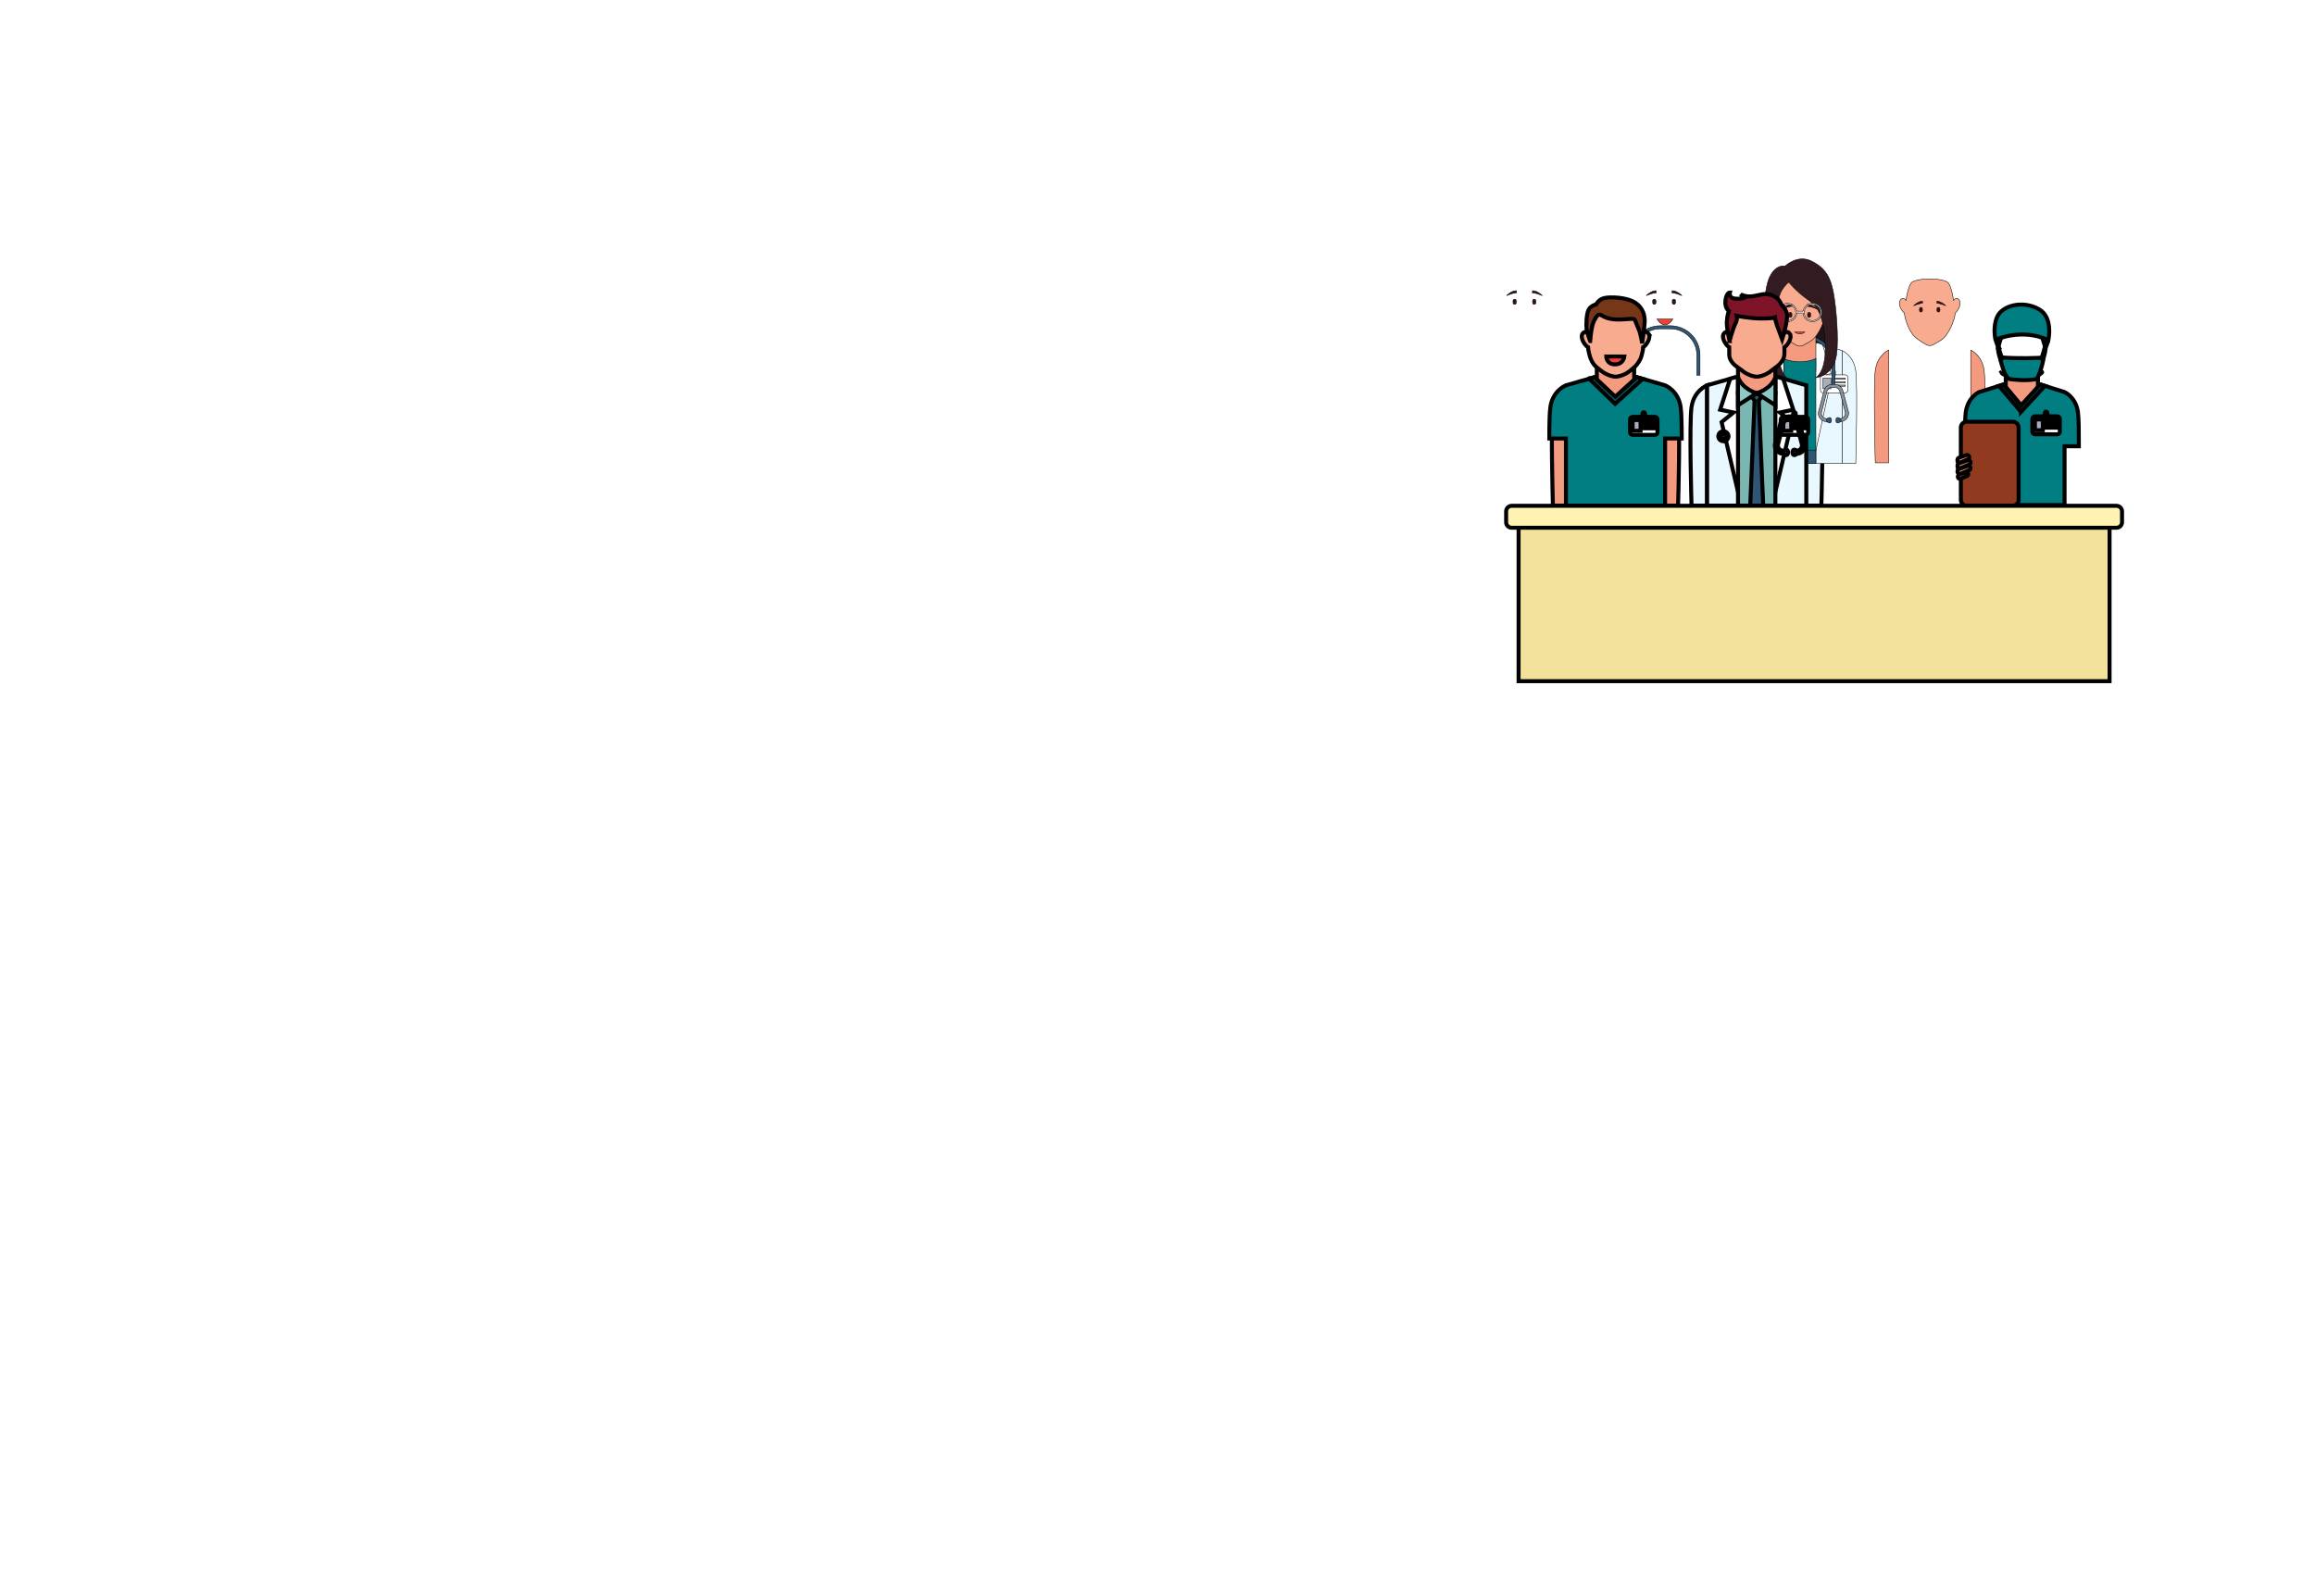 <svg width="580" height="400" xmlns="http://www.w3.org/2000/svg">
 <!-- Created with Method Draw - http://github.com/duopixel/Method-Draw/ -->

 <g>
  <title>background</title>
  <rect fill="#fff" id="canvas_background" height="402" width="582" y="-1" x="-1"/>
  <g display="none" overflow="visible" y="0" x="0" height="100%" width="100%" id="canvasGrid">
   <rect fill="url(#gridpattern)" stroke-width="0" y="0" x="0" height="100%" width="100%"/>
  </g>
 </g>
 <g>
  <title>Layer 1</title>
  <g stroke="null" id="svg_141">
   <path stroke="null" id="svg_5" d="m456.323,126.713c0.012,-0.385 0.599,-20.619 0,-24.73c-0.599,-4.148 -3.902,-5.434 -3.902,-5.434l0,30.165l3.902,0z" fill="#E9F7FE"/>
   <g stroke="null" id="svg_6" transform="matrix(0.122,0,0,0.12,-8115.064,-5504.665) ">
    <path stroke="null" id="svg_7" d="m70161.512,46459.161c0,0 -12.7,53.4 -10.2,86.5s9.3,63.6 9.3,63.6l112,0c0,0 3.4,-87.4 -8.5,-128.1c-11.9,-40.6 -73.8,-70.3 -102.6,-22z" fill="#211316"/>
    <g stroke="null" id="svg_8">
     <path stroke="null" id="svg_9" d="m70125.612,46840.061l0,-235.5c0,0 -23.2,10 -27.5,42.4c-4.2,32.1 -0.1,190.1 0,193.1l27.5,0z" fill="#E9F7FE"/>
     <path stroke="null" id="svg_10" d="m70327.912,46840.061c0.1,-3 4.2,-161 0,-193.1c-4.2,-32.4 -27.5,-42.4 -27.5,-42.4l0,235.5l27.5,0z" fill="#E9F7FE"/>
    </g>
    <path stroke="null" id="svg_11" fill="#E9F7FE" d="m70300.412,46840.061l0,-235.5l-49.4,-15.8l-75.3,0l-50.1,15.8l0,235.5l174.8,0z"/>
    <path stroke="null" id="svg_12" fill="#FFFFFF" d="m70175.712,46588.761l-9.4,2.9l-17.8,60.6l23.6,5.6l-21,18.8l31.9,150.3l30,0l30,0l31.9,-150.3l-21,-18.8l23.6,-5.6l-17.8,-60.8l-8.7,-2.7l-75.3,0z"/>
    <g stroke="null" id="svg_13">
     <path stroke="null" id="svg_14" d="m70306.312,46655.061l-45.6,0c-2.9,0 -5.3,2.4 -5.3,5.3l0,26.9c0,2.9 2.4,5.3 5.3,5.3l45.6,0c2.9,0 5.3,-2.4 5.3,-5.3l0,-26.9c0,-2.9 -2.4,-5.3 -5.3,-5.3z" fill="#FFFFFF"/>
     <g stroke="null" id="svg_15">
      <path stroke="null" id="svg_16" fill="#A9ACBA" d="m70260.712,46661.661l16.2,0l0,22.4l-16.2,0l0,-22.4z"/>
      <path stroke="null" id="svg_17" fill="#A9ACBA" d="m70278.812,46661.861l27.6,0l0,2.5l-27.6,0l0,-2.5z"/>
      <path stroke="null" id="svg_18" fill="#A9ACBA" d="m70278.812,46669.161l27.6,0l0,2.5l-27.6,0l0,-2.5z"/>
      <path stroke="null" id="svg_19" fill="#A9ACBA" d="m70278.812,46676.361l27.6,0l0,2.5l-27.6,0l0,-2.5z"/>
     </g>
     <path stroke="null" id="svg_20" d="m70283.512,46645.461c-1.5,0 -2.6,1.2 -2.6,2.6l0,7.5c0,1.5 1.2,2.6 2.6,2.6s2.6,-1.2 2.6,-2.6l0,-7.5c0.1,-1.4 -1.1,-2.6 -2.6,-2.6z" fill="#A9ACBA"/>
    </g>
    <g stroke="null" id="svg_21">
     <g stroke="null" id="svg_22">
      <g stroke="null" id="svg_23">
       <path stroke="null" id="svg_24" d="m70285.012,46676.561l-6.3,0l0,-42.3c0,-30.2 -24.6,-54.7 -54.7,-54.7l-20.1,0c-30.2,0 -54.7,24.6 -54.7,54.7l0,73.1l-6.3,0l0,-73.1c0,-33.7 27.4,-61.1 61.1,-61.1l20.1,0c33.7,0 61.1,27.4 61.1,61.1l0,42.3l-0.2,0z" fill="#305675"/>
      </g>
     </g>
     <path stroke="null" id="svg_25" fill="#87939B" d="m70156.112,46716.161a10.4,10.4 0 0 1 -10.4,10.4a10.4,10.4 0 0 1 -10.4,-10.4a10.4,10.4 0 0 1 10.4,-10.4a10.4,10.4 0 0 1 10.4,10.4z"/>
     <path stroke="null" id="svg_26" fill="#305675" d="m70151.012,46716.161a5.3,5.3 0 0 1 -5.3,5.3a5.3,5.3 0 0 1 -5.3,-5.3a5.3,5.3 0 0 1 5.3,-5.3a5.3,5.3 0 0 1 5.3,5.3z"/>
     <g stroke="null" id="svg_27">
      <path stroke="null" id="svg_28" d="m70295.712,46752.761l-1.8,0l0,-6.3l1.8,0c2.3,0 4.5,-0.7 6.4,-2.1c3.7,-2.7 5.3,-7.2 4.2,-11.7l-11.2,-43.2c-1.3,-4.8 -5.6,-8.2 -10.6,-8.2l-5,0c-5,0 -9.4,3.4 -10.6,8.2l-11.2,43.2c-1.1,4.4 0.5,9 4.2,11.7c1.9,1.4 4.1,2.1 6.4,2.1l1.8,0l0,6.3l-1.8,0c-3.7,0 -7.2,-1.1 -10.1,-3.3c-5.8,-4.2 -8.4,-11.4 -6.6,-18.4l11.2,-43.2c2,-7.6 8.9,-13 16.8,-13l5,0c7.9,0 14.8,5.3 16.8,13l11.2,43.2c1.8,7 -0.8,14.2 -6.6,18.4c-3.1,2.1 -6.6,3.3 -10.3,3.3z" fill="#87939B"/>
     </g>
     <path stroke="null" id="svg_29" d="m70278.112,46749.861c0,3.2 -1.6,5.8 -3.5,5.8s-7.2,-2.6 -7.2,-5.8s5.3,-5.8 7.2,-5.8s3.5,2.6 3.5,5.8z" fill="#305675"/>
     <path stroke="null" id="svg_30" d="m70287.112,46749.861c0,3.2 1.6,5.8 3.5,5.8s7.2,-2.6 7.2,-5.8s-5.3,-5.8 -7.2,-5.8s-3.5,2.6 -3.5,5.8z" fill="#305675"/>
    </g>
    <path stroke="null" id="svg_31" fill="#F49B7F" d="m70180.112,46560.361l65.9,0l0,85.7l-65.9,0l0,-85.7z"/>
    <g stroke="null" id="svg_32">
     <path stroke="null" id="svg_33" d="m70273.512,46499.761c-4.5,-6.1 -9,-2.4 -11.5,0.8c-2.9,-18.2 -7.4,-35.4 -13.6,-38.7c-11.3,-6.1 -35.3,-6.1 -35.3,-6.1s-24.1,0 -35.3,6.1c-6.2,3.4 -10.7,20.6 -13.6,38.7c-2.5,-3.2 -7,-6.9 -11.5,-0.8c-5.9,7.9 2.7,23.8 8.4,27.4c-0.4,5.5 6.8,35.9 21.4,49.8c8.2,7.8 16.1,11.3 22,15.4c5.2,3.6 12.1,3.6 17.4,0c6,-4.1 14.6,-6.8 22,-15.4c14.5,-16.9 21.8,-44.3 21.4,-49.8c5.5,-3.6 14.1,-19.5 8.2,-27.4z" fill="#F9AB90"/>
    </g>
    <g stroke="null" id="svg_34">
     <g stroke="null" id="svg_35">
      <g stroke="null" id="svg_36">
       <g stroke="null" id="svg_37">
        <path stroke="null" id="svg_38" d="m70193.612,46535.061c-1.8,0 -3.2,-1.4 -3.2,-3.2l0,-4.1c0,-1.8 1.4,-3.2 3.2,-3.2c1.8,0 3.2,1.4 3.2,3.2l0,4.1c0,1.8 -1.5,3.2 -3.2,3.2z" fill="#381218"/>
       </g>
       <g stroke="null" id="svg_39">
        <path stroke="null" id="svg_40" d="m70232.112,46535.061c-1.8,0 -3.2,-1.4 -3.2,-3.2l0,-4.1c0,-1.8 1.4,-3.2 3.2,-3.2c1.8,0 3.2,1.4 3.2,3.2l0,4.1c0,1.8 -1.4,3.2 -3.2,3.2z" fill="#381218"/>
       </g>
      </g>
      <g stroke="null" id="svg_41">
       <path stroke="null" id="svg_42" d="m70177.612,46517.461c0,0 9.4,-9.8 19.3,-9.8l0.4,4.3c0,0 -7.1,0 -19.7,5.5z" fill="#381218"/>
       <path stroke="null" id="svg_43" d="m70248.012,46517.461c0,0 -9.4,-9.8 -19.3,-9.8l-0.4,4.3c0.1,0 7.2,0 19.7,5.5z" fill="#381218"/>
      </g>
      <path stroke="null" id="svg_44" d="m70202.612,46565.561l20.8,0c0,0 -9.5,8.9 -20.8,0z" fill="#EF4136"/>
     </g>
    </g>
    <path stroke="null" id="svg_45" d="m70213.012,46627.861c-12.3,0 -23.7,-2.5 -32.9,-6.8l0,219.1l65.9,0l0,-219.1c-9.3,4.3 -20.7,6.8 -33,6.8z" fill="#017E82"/>
    <path stroke="null" id="svg_46" fill="#305675" d="m70180.112,46812.061l65.9,0l0,28l-65.9,0l0,-28z"/>
    <path stroke="null" id="svg_47" d="m70190.412,46461.561c0,0 15.5,20 40.6,37.5c25.1,17.6 29.5,46 32.4,69.2c3,23.2 5.9,74.2 -17,92.6c0,0 36.3,-3.1 42.2,-48.9c4.5,-34.6 -0.9,-98.7 -6.8,-129.9c-5.9,-31.1 -16.2,-50.3 -45,-64.7c-28.8,-14.4 -53.9,10.4 -53.9,10.4s-18.4,-4.8 -31.7,22.4c-13.3,27.1 -17.6,120.8 -10.2,157.6s23.8,53.4 44.9,54c0,0 -19.9,-18.4 -19.9,-83s2.3,-86.7 9.6,-99.5c7.5,-12.9 14.8,-17.7 14.8,-17.7z" fill="#331C21"/>
    <path stroke="null" id="svg_48" d="m70238.912,46505.561c-9.7,0 -17.7,7.2 -19.1,16.5l-13,0c-1.3,-9.3 -9.4,-16.5 -19.1,-16.5c-10.6,0 -19.3,8.6 -19.3,19.3s8.6,19.3 19.3,19.3c10.4,0 18.8,-8.2 19.2,-18.5l12.7,0c0.4,10.3 8.8,18.5 19.2,18.5c10.6,0 19.3,-8.6 19.3,-19.3s-8.5,-19.3 -19.2,-19.3zm-51.1,36.2c-9.3,0 -16.9,-7.6 -16.9,-16.9s7.6,-16.9 16.9,-16.9c9.3,0 16.9,7.6 16.9,16.9s-7.6,16.9 -16.9,16.9zm51.1,0c-9.3,0 -16.9,-7.6 -16.9,-16.9s7.6,-16.9 16.9,-16.9s16.9,7.6 16.9,16.9s-7.5,16.9 -16.9,16.9z" fill="#FFFFFF"/>
   </g>
   <path stroke="null" id="svg_49" d="m427.698,126.713l0,-30.153c0,0 -3.303,1.286 -3.902,5.434c-0.599,4.112 -0.012,24.346 0,24.73l3.902,0l0,-0.012z" fill="#E9F7FE"/>
   <path stroke="null" id="svg_50" fill="#E9F7FE" d="m452.543,126.713l0,-30.153l-7.022,-2.032l-10.691,0l-7.132,2.032l0,30.153l24.845,0z"/>
   <path stroke="null" id="svg_51" fill="#FFFFFF" d="m434.83,94.528l-1.346,0.385l-2.52,7.755l3.352,0.709l-2.985,2.405l4.526,19.26l4.269,0l4.257,0l4.538,-19.26l-2.997,-2.405l3.364,-0.709l-2.532,-7.779l-1.236,-0.361l-10.691,0z"/>
   <path stroke="null" id="svg_52" d="m452.372,104.471l-5.578,0c-0.355,0 -0.648,0.289 -0.648,0.637l0,3.234c0,0.349 0.294,0.637 0.648,0.637l5.578,0c0.355,0 0.648,-0.289 0.648,-0.637l0,-3.234c0,-0.349 -0.294,-0.637 -0.648,-0.637z" fill="#FFFFFF"/>
   <path stroke="null" id="svg_53" fill="#A9ACBA" d="m446.793,105.265l1.982,0l0,2.693l-1.982,0l0,-2.693z"/>
   <path stroke="null" id="svg_54" fill="#A9ACBA" d="m448.995,105.289l3.376,0l0,0.301l-3.376,0l0,-0.301z"/>
   <path stroke="null" id="svg_55" fill="#A9ACBA" d="m448.995,106.166l3.376,0l0,0.301l-3.376,0l0,-0.301z"/>
   <path stroke="null" id="svg_56" fill="#A9ACBA" d="m448.995,107.032l3.376,0l0,0.301l-3.376,0l0,-0.301z"/>
   <path stroke="null" id="svg_57" d="m449.582,103.317c-0.183,0 -0.318,0.144 -0.318,0.313l0,0.902c0,0.18 0.147,0.313 0.318,0.313s0.318,-0.144 0.318,-0.313l0,-0.902c0,-0.168 -0.135,-0.313 -0.318,-0.313z" fill="#A9ACBA"/>
   <g stroke="null" id="svg_58" transform="matrix(0.122,0,0,0.12,-8115.064,-5504.665) ">
    <path stroke="null" id="svg_59" d="m70007.812,46655.861l-6.3,0l0,-42.3c0,-30.2 -24.6,-54.7 -54.7,-54.7l-20.1,0c-30.2,0 -54.7,24.6 -54.7,54.7l0,73.1l-6.3,0l0,-73.1c0,-33.7 27.4,-61.1 61.1,-61.1l20.1,0c33.7,0 61.1,27.4 61.1,61.1l0,42.3l-0.2,0z" fill="#305675"/>
   </g>
   <path stroke="null" id="svg_60" fill="#F49B7F" d="m435.441,90.886l9.358,0l0,7.646l-9.358,0l0,-7.646z"/>
   <path stroke="null" id="svg_61" d="m448.396,83.612c-0.563,-0.781 -1.211,-0.313 -1.578,0.096c-0.269,-2.356 -0.795,-4.677 -1.651,-5.134c-1.578,-0.854 -5.028,-0.854 -5.028,-0.854s-3.45,0 -5.028,0.854c-0.869,0.469 -1.382,2.777 -1.651,5.134c-0.367,-0.409 -1.015,-0.878 -1.578,-0.096c-0.722,0.998 0.563,2.958 1.358,3.402c-0.012,0.661 -0.012,1.623 0.012,2.02c0.147,2.116 2.447,3.174 3.021,3.679c1.872,1.647 3.878,1.695 3.878,1.695s2.006,-0.048 3.878,-1.695c0.575,-0.505 2.875,-1.707 3.021,-3.823c0.024,-0.385 0.037,-1.214 0.012,-1.876c0.771,-0.445 2.055,-2.405 1.333,-3.402z" fill="#F9AB90"/>
   <path stroke="null" id="svg_62" d="m433.325,85.475c0,0 -0.771,-3.294 -0.685,-4.905c0.086,-1.611 0.514,-2.621 0.514,-2.621s-1.113,-0.757 -0.856,-2.705c0.257,-1.948 1.113,-1.948 1.113,-1.948s-0.343,1.359 1.199,1.527c1.554,0.168 2.324,-0.168 2.324,-0.168l-0.856,-0.926c0,0 1.113,0.757 3.009,0.505c1.896,-0.252 3.009,-0.926 4.82,-0.252s2.239,1.948 2.324,2.2c0.086,0.252 1.113,1.01 1.468,2.453c0.343,1.443 -1.199,6.432 -1.199,6.432s-0.856,-2.284 -1.297,-3.547c-0.428,-1.274 -0.514,-1.948 -0.514,-1.948s-0.514,0.252 -3.352,0.252s-6.202,-0.673 -6.202,-0.673s0.257,0.757 -0.343,1.948c-0.612,1.154 -1.468,4.376 -1.468,4.376z" fill="#7F1327"/>
   <path stroke="null" id="svg_63" fill="#7AB7B2" d="m435.441,98.532l9.358,0l0,28.193l-9.358,0l0,-28.193z"/>
   <path stroke="null" id="svg_64" d="m440.127,98.532c0,0 -3.56,-0.926 -4.697,-4.064l0,7.093l4.697,-3.03z" fill="#8EC9C5"/>
   <path stroke="null" id="svg_65" d="m440.127,98.532c0,0 3.56,-0.926 4.697,-4.064l0,7.093l-4.697,-3.03z" fill="#8EC9C5"/>
   <path stroke="null" id="svg_66" fill="#87939B" d="m433.056,109.328a1.272,1.25 0 0 1 -1.272,1.25a1.272,1.25 0 0 1 -1.272,-1.25a1.272,1.25 0 0 1 1.272,-1.25a1.272,1.25 0 0 1 1.272,1.25z"/>
   <path stroke="null" id="svg_67" fill="#305675" d="m432.432,109.328a0.648,0.637 0 0 1 -0.648,0.637a0.648,0.637 0 0 1 -0.648,-0.637a0.648,0.637 0 0 1 0.648,-0.637a0.648,0.637 0 0 1 0.648,0.637z"/>
   <path stroke="null" id="svg_68" d="m450.133,113.716l-0.22,0l0,-0.757l0.22,0c0.281,0 0.55,-0.084 0.783,-0.252c0.453,-0.325 0.648,-0.866 0.514,-1.407l-1.37,-5.194c-0.159,-0.577 -0.685,-0.986 -1.297,-0.986l-0.612,0c-0.612,0 -1.15,0.409 -1.297,0.986l-1.37,5.194c-0.135,0.529 0.061,1.082 0.514,1.407c0.232,0.168 0.502,0.252 0.783,0.252l0.22,0l0,0.757l-0.22,0c-0.453,0 -0.881,-0.132 -1.236,-0.397c-0.71,-0.505 -1.028,-1.371 -0.807,-2.212l1.37,-5.194c0.245,-0.914 1.089,-1.563 2.055,-1.563l0.612,0c0.966,0 1.81,0.637 2.055,1.563l1.37,5.194c0.22,0.842 -0.098,1.707 -0.807,2.212c-0.379,0.264 -0.807,0.397 -1.26,0.397z" fill="#87939B"/>
   <path stroke="null" id="svg_69" d="m447.98,113.368c0,0.385 -0.196,0.697 -0.428,0.697c-0.232,0 -0.881,-0.313 -0.881,-0.697s0.648,-0.697 0.881,-0.697c0.245,0.012 0.428,0.313 0.428,0.697z" fill="#305675"/>
   <path stroke="null" id="svg_70" d="m449.081,113.368c0,0.385 0.196,0.697 0.428,0.697s0.881,-0.313 0.881,-0.697s-0.648,-0.697 -0.881,-0.697s-0.428,0.313 -0.428,0.697z" fill="#305675"/>
   <path stroke="null" id="svg_71" fill="#305675" d="m438.5,126.713l3.254,0l-1.101,-26.317l0.697,-0.974l-1.223,-0.89l-1.223,0.89l0.685,0.974l-1.089,26.317z"/>
   <g stroke="null" id="svg_72" transform="matrix(0.122,0,0,0.12,-8115.064,-5504.665) ">
    <g stroke="null" id="svg_73">
     <g stroke="null" id="svg_74">
      <path stroke="null" id="svg_75" d="m69914.212,46507.861c-1.8,0 -3.3,-1.5 -3.3,-3.3l0,-4.3c0,-1.8 1.5,-3.3 3.3,-3.3c1.8,0 3.3,1.5 3.3,3.3l0,4.3c0,1.8 -1.5,3.3 -3.3,3.3z" fill="#381218"/>
     </g>
     <g stroke="null" id="svg_76">
      <path stroke="null" id="svg_77" d="m69954.412,46507.861c-1.8,0 -3.3,-1.5 -3.3,-3.3l0,-4.3c0,-1.8 1.5,-3.3 3.3,-3.3c1.8,0 3.3,1.5 3.3,3.3l0,4.3c0,1.8 -1.5,3.3 -3.3,3.3z" fill="#381218"/>
     </g>
    </g>
    <g stroke="null" id="svg_78">
     <path stroke="null" id="svg_79" d="m69897.612,46489.561c0,0 9.8,-10.3 20.1,-10.3l0.4,4.5c0,0 -7.4,0 -20.5,5.8z" fill="#381218"/>
     <path stroke="null" id="svg_80" d="m69971.012,46489.561c0,0 -9.8,-10.3 -20.1,-10.3l-0.4,4.5c0,0 7.4,0 20.5,5.8z" fill="#381218"/>
    </g>
    <path stroke="null" id="svg_81" d="m69919.612,46538.361l32.8,0c0,0 -14.9,27.6 -32.8,0z" fill="#EF4136"/>
   </g>
   <path stroke="null" id="svg_82" fill="#F49B7F" d="m400.064,90.886l9.358,0l0,9.546l-9.358,0l0,-9.546z"/>
   <path stroke="null" id="svg_83" d="m413.019,83.612c-0.563,-0.781 -1.211,-0.313 -1.578,0.096c-0.269,-2.356 -0.795,-4.677 -1.651,-5.134c-1.578,-0.854 -5.028,-0.854 -5.028,-0.854s-3.45,0 -5.028,0.854c-0.869,0.469 -1.382,2.777 -1.651,5.134c-0.367,-0.409 -1.015,-0.878 -1.578,-0.096c-0.722,0.998 0.563,2.958 1.358,3.402c-0.012,0.661 0.514,2.513 0.661,2.873c0.771,1.912 1.798,2.32 2.373,2.825c1.872,1.647 3.878,1.695 3.878,1.695s2.006,-0.048 3.878,-1.695c0.575,-0.505 1.431,-0.962 2.373,-2.825c0.171,-0.349 0.673,-2.212 0.661,-2.873c0.771,-0.445 2.055,-2.405 1.333,-3.402z" fill="#F9AB90"/>
   <path stroke="null" id="svg_84" d="m398.401,85.463c0,0 0.183,-2.489 0.55,-3.883c0.367,-1.395 1.236,-2.753 1.749,-2.753s1.333,1.034 3.817,1.214c2.483,0.18 4.734,-0.409 5.015,0.048c0.281,0.457 0.465,1.178 1.015,2.392c0.55,1.214 0.869,3.571 0.869,3.571s0.648,-4.244 0.648,-5.47c0,-1.214 -0.183,-3.258 -2.349,-4.701c-2.165,-1.443 -6.386,-1.539 -7.817,-1.178c-1.419,0.361 -2.018,1.587 -2.018,1.587s-1.333,0.277 -1.884,1.359c-0.55,1.082 -0.648,3.883 -0.465,4.965c0.183,1.094 0.869,2.849 0.869,2.849z" fill="#763618"/>
   <path stroke="null" id="svg_85" d="m389.067,126.713c-0.061,-2.344 -0.55,-20.619 0,-24.442c0.453,-3.15 2.544,-4.593 3.388,-5.062l0,29.503l-3.388,0z" fill="#F49B7F"/>
   <path stroke="null" id="svg_86" d="m417.043,126.713l0,-29.491c0.844,0.457 2.936,1.912 3.388,5.062c0.55,3.823 0.073,22.097 0,24.442l-3.388,0l0,-0.012z" fill="#F49B7F"/>
   <path stroke="null" id="svg_87" d="m421.337,109.893c0,-3.511 -0.073,-6.564 -0.269,-7.899c-0.587,-4.064 -3.768,-5.374 -3.902,-5.434l0,0l-7.034,-2.032l-5.444,4.941l-5.236,-4.941l-7.119,2.032l0,0c0,0 -3.303,1.286 -3.902,5.434c-0.196,1.335 -0.269,4.388 -0.269,7.899l4.171,0l0,16.832l24.845,0l0,-16.832l4.159,0z" fill="#017E82"/>
   <path stroke="null" id="svg_88" fill="#026868" d="m398.131,94.901l6.52,6.3l6.912,-6.264l-1.419,-0.409l-5.444,4.941l-5.248,-4.941l-1.321,0.373z"/>
   <path stroke="null" id="svg_89" d="m414.621,104.471l-5.578,0c-0.355,0 -0.648,0.289 -0.648,0.637l0,3.234c0,0.349 0.294,0.637 0.648,0.637l5.578,0c0.355,0 0.648,-0.289 0.648,-0.637l0,-3.234c0,-0.349 -0.294,-0.637 -0.648,-0.637z" fill="#FFFFFF"/>
   <path stroke="null" id="svg_90" fill="#A9ACBA" d="m409.043,105.265l1.982,0l0,2.693l-1.982,0l0,-2.693z"/>
   <path stroke="null" id="svg_91" fill="#A9ACBA" d="m411.245,105.289l3.376,0l0,0.301l-3.376,0l0,-0.301z"/>
   <path stroke="null" id="svg_92" fill="#A9ACBA" d="m411.245,106.166l3.376,0l0,0.301l-3.376,0l0,-0.301z"/>
   <path stroke="null" id="svg_93" fill="#A9ACBA" d="m411.245,107.032l3.376,0l0,0.301l-3.376,0l0,-0.301z"/>
   <path stroke="null" id="svg_94" d="m411.832,103.317c-0.183,0 -0.318,0.144 -0.318,0.313l0,0.902c0,0.18 0.147,0.313 0.318,0.313c0.183,0 0.318,-0.144 0.318,-0.313l0,-0.902c0,-0.168 -0.135,-0.313 -0.318,-0.313z" fill="#A9ACBA"/>
   <g stroke="null" id="svg_95" transform="matrix(0.122,0,0,0.12,-8115.064,-5504.665) ">
    <g stroke="null" id="svg_96">
     <g stroke="null" id="svg_97">
      <path stroke="null" id="svg_98" d="m69627.412,46507.861c-1.8,0 -3.3,-1.5 -3.3,-3.3l0,-4.3c0,-1.8 1.5,-3.3 3.3,-3.3c1.8,0 3.3,1.5 3.3,3.3l0,4.3c0,1.8 -1.5,3.3 -3.3,3.3z" fill="#381218"/>
     </g>
     <g stroke="null" id="svg_99">
      <path stroke="null" id="svg_100" d="m69667.612,46507.861c-1.8,0 -3.3,-1.5 -3.3,-3.3l0,-4.3c0,-1.8 1.5,-3.3 3.3,-3.3c1.8,0 3.3,1.5 3.3,3.3l0,4.3c0,1.8 -1.5,3.3 -3.3,3.3z" fill="#381218"/>
     </g>
    </g>
    <g stroke="null" id="svg_101">
     <path stroke="null" id="svg_102" d="m69610.812,46489.561c0,0 9.8,-10.3 20.1,-10.3l0.4,4.5c0,0 -7.4,0 -20.5,5.8z" fill="#381218"/>
     <path stroke="null" id="svg_103" d="m69684.212,46489.561c0,0 -9.8,-10.3 -20.1,-10.3l-0.4,4.5c0,0 7.4,0 20.5,5.8z" fill="#381218"/>
    </g>
   </g>
   <path stroke="null" id="svg_104" d="m402.425,89.347l4.538,0c0,0 -0.22,1.972 -2.349,1.972c-2.128,-0.012 -2.19,-1.972 -2.19,-1.972z" fill="#EF4136"/>
   <g stroke="null" id="svg_105" transform="matrix(0.122,0,0,0.12,-8115.064,-5504.665) ">
    <path stroke="null" id="svg_106" d="m70395.512,46838.861l0,-235.6c0,0 -23.2,10 -27.5,42.4c-4.2,32.1 -0.1,190.1 0,193.1l27.5,0l0,0.1z" fill="#F49B7F"/>
    <path stroke="null" id="svg_107" d="m70591.512,46838.861c0.1,-3 4.2,-161 0,-193.1c-4.2,-32.4 -27.5,-42.4 -27.5,-42.4l0,235.5l27.5,0z" fill="#F49B7F"/>
   </g>
   <path stroke="null" id="svg_108" fill="#F49B7F" d="m502.526,92.929l8.061,0l0,10.303l-8.061,0l0,-10.303z"/>
   <path stroke="null" id="svg_109" d="m520.618,103.353c-0.514,-3.859 -3.303,-5.074 -3.364,-5.098l0,0l-6.055,-1.912l-4.783,5.278l-4.428,-5.278l-6.129,1.912l0,0c-0.061,0.024 -2.85,1.25 -3.364,5.098c-0.183,1.395 -0.232,4.749 -0.232,8.488l3.584,0l0,14.728l21.407,0l0,-14.74l3.584,0c0.012,-3.739 -0.037,-7.093 -0.22,-8.476z" fill="#017E82"/>
   <path stroke="null" id="svg_110" d="m515.419,104.327l-5.578,0c-0.355,0 -0.648,0.289 -0.648,0.637l0,3.234c0,0.349 0.294,0.637 0.648,0.637l5.578,0c0.355,0 0.648,-0.289 0.648,-0.637l0,-3.234c-0.012,-0.361 -0.294,-0.637 -0.648,-0.637z" fill="#FFFFFF"/>
   <path stroke="null" id="svg_111" fill="#A9ACBA" d="m509.829,105.12l1.982,0l0,2.693l-1.982,0l0,-2.693z"/>
   <path stroke="null" id="svg_112" fill="#A9ACBA" d="m512.043,105.144l3.376,0l0,0.301l-3.376,0l0,-0.301z"/>
   <path stroke="null" id="svg_113" fill="#A9ACBA" d="m512.043,106.01l3.376,0l0,0.301l-3.376,0l0,-0.301z"/>
   <path stroke="null" id="svg_114" fill="#A9ACBA" d="m512.043,106.876l3.376,0l0,0.301l-3.376,0l0,-0.301z"/>
   <path stroke="null" id="svg_115" d="m512.63,103.161c-0.183,0 -0.318,0.144 -0.318,0.313l0,0.902c0,0.18 0.147,0.313 0.318,0.313s0.318,-0.144 0.318,-0.313l0,-0.89c0,-0.18 -0.147,-0.325 -0.318,-0.325z" fill="#A9ACBA"/>
   <path stroke="null" id="svg_116" fill="#026868" d="m506.342,103.221l5.982,-6.504l-1.187,-0.373l-4.783,5.278l-4.428,-5.278l-1.125,0.349l5.541,6.528z"/>
   <path stroke="null" id="svg_117" d="m504.275,105.685l-11.535,0c-0.807,0 -1.468,0.649 -1.468,1.443l0,18.154c0,0.793 0.661,1.443 1.468,1.443l11.535,0c0.807,0 1.468,-0.649 1.468,-1.443l0,-18.154c0,-0.806 -0.661,-1.443 -1.468,-1.443z" fill="#913A1F"/>
   <path stroke="null" id="svg_118" d="m490.807,114.702l1.81,-0.649c0.379,-0.132 0.771,0.132 0.771,0.529l0,0c0,0.228 -0.135,0.433 -0.343,0.517l-1.823,0.781c-0.391,0.168 -0.832,-0.132 -0.807,-0.553l0.012,-0.132c0.012,-0.216 0.159,-0.421 0.379,-0.493z" fill="#F49B7F"/>
   <path stroke="null" id="svg_119" d="m490.807,116.121l2.128,-0.757c0.379,-0.132 0.771,0.132 0.771,0.529l0,0c0,0.228 -0.135,0.433 -0.343,0.517l-2.128,0.89c-0.391,0.168 -0.832,-0.132 -0.807,-0.553l0.012,-0.132c0,-0.216 0.147,-0.409 0.367,-0.493z" fill="#F49B7F"/>
   <path stroke="null" id="svg_120" d="m490.807,117.54l2.128,-0.757c0.379,-0.132 0.771,0.132 0.771,0.529l0,0c0,0.228 -0.135,0.433 -0.343,0.517l-2.128,0.89c-0.391,0.168 -0.832,-0.132 -0.807,-0.553l0.012,-0.132c0,-0.228 0.147,-0.421 0.367,-0.493z" fill="#F49B7F"/>
   <path stroke="null" id="svg_121" d="m490.88,118.922l1.578,-0.565c0.33,-0.12 0.673,0.12 0.673,0.469l0,0c0,0.192 -0.122,0.373 -0.306,0.457l-1.59,0.685c-0.343,0.144 -0.722,-0.108 -0.71,-0.481l0.012,-0.12c0.024,-0.204 0.147,-0.373 0.343,-0.445z" fill="#F49B7F"/>
   <g stroke="null" id="svg_122" transform="matrix(0.122,0,0,0.12,-8115.064,-5504.665) ">
    <path stroke="null" id="svg_123" d="m70540.312,46498.561c-4.5,-6.1 -9,-2.4 -11.5,0.8c-2.9,-18.2 -7.4,-35.4 -13.6,-38.7c-11.3,-6.1 -35.3,-6.1 -35.3,-6.1s-24.1,0 -35.3,6.1c-6.2,3.4 -10.7,20.6 -13.6,38.7c-2.5,-3.2 -7,-6.9 -11.5,-0.8c-5.9,7.9 2.7,23.8 8.4,27.4c-0.4,5.5 6.8,35.9 21.4,49.8c8.2,7.8 16.1,11.3 22,15.4c5.2,3.6 12.1,3.6 17.4,0c6,-4.1 14.6,-6.8 22,-15.4c14.5,-16.9 21.8,-44.3 21.4,-49.8c5.4,-3.6 14,-19.5 8.2,-27.4z" fill="#F9AB90"/>
   </g>
   <g stroke="null" id="svg_124" transform="matrix(0.122,0,0,0.12,-8115.064,-5504.665) ">
    <g stroke="null" id="svg_125">
     <g stroke="null" id="svg_126">
      <path stroke="null" id="svg_127" d="m70461.812,46523.861c-1.6,0 -3,-1.3 -3,-3l0,-3.8c0,-1.6 1.3,-3 3,-3c1.6,0 3,1.3 3,3l0,3.8c0,1.7 -1.4,3 -3,3z" fill="#381218"/>
     </g>
     <g stroke="null" id="svg_128">
      <path stroke="null" id="svg_129" d="m70497.712,46523.861c-1.6,0 -3,-1.3 -3,-3l0,-3.8c0,-1.6 1.3,-3 3,-3c1.6,0 3,1.3 3,3l0,3.8c0,1.7 -1.3,3 -3,3z" fill="#381218"/>
     </g>
    </g>
    <g stroke="null" id="svg_130">
     <path stroke="null" id="svg_131" d="m70446.912,46510.561c0,0 8.8,-9.2 18,-9.2l0.4,4c0,0.1 -6.6,0.1 -18.4,5.2z" fill="#381218"/>
     <path stroke="null" id="svg_132" d="m70512.612,46510.561c0,0 -8.8,-9.2 -18,-9.2l-0.4,4c0,0.1 6.6,0.1 18.4,5.2z" fill="#381218"/>
    </g>
   </g>
   <path stroke="null" id="svg_133" d="m501.486,93.146c0,0 4.648,3.342 10.068,0.012c0,0 0.355,0.096 -0.391,0.565c-0.734,0.469 -4.11,2.537 -9.224,0.084c-0.159,-0.072 -0.294,-0.168 -0.404,-0.301c-0.11,-0.12 -0.183,-0.277 -0.049,-0.361z" fill="#017E82"/>
   <path stroke="null" id="svg_134" d="m501.192,90.128c0.269,1.166 0.942,3.715 1.945,4.725c0.073,0.072 0.159,0.108 0.245,0.132c0.722,0.108 4.159,0.565 6.74,0.024c0.135,-0.024 0.245,-0.12 0.306,-0.24c0.281,-0.589 1.125,-2.441 1.492,-4.593c0.049,-0.289 -0.171,-0.553 -0.465,-0.529c-1.419,0.072 -5.444,0.24 -9.823,-0.06c-0.281,-0.048 -0.514,0.24 -0.44,0.541z" fill="#017E82"/>
   <path stroke="null" id="svg_135" d="m500.569,86.389c0,0 0.771,2.885 0.979,3.258c0.208,0.373 -0.355,0.481 -0.355,0.481s-0.856,-2.332 -0.624,-3.739z" fill="#017E82"/>
   <path stroke="null" id="svg_136" d="m512.483,86.389c0,0 -0.771,2.885 -0.979,3.258c-0.208,0.373 0.355,0.481 0.355,0.481s0.856,-2.332 0.624,-3.739z" fill="#017E82"/>
   <path stroke="null" id="svg_137" d="m500.679,86.966c0,0 0.526,-2.332 0.991,-2.934c0.477,-0.601 7.352,-1.166 8.306,-0.649c0.954,0.517 1.566,0.842 1.566,0.842l0.954,3.03c0,0 0.661,-1.539 0.661,-2.236s-2.043,-4.052 -6.263,-4.052c-4.22,0 -6.74,2.561 -6.826,2.753c-0.098,0.192 -0.098,1.443 -0.098,1.443s0.33,1.202 0.71,1.803z" fill="#381218"/>
   <path stroke="null" id="svg_138" d="m499.957,85.151c0,0 6.557,-3.03 13.236,0.084c0,0 1.272,-5.687 -2.324,-7.731c-4.171,-2.368 -9.248,-0.89 -10.483,1.863c-1.211,2.693 -0.428,5.783 -0.428,5.783z" fill="#017E82"/>
   <path stroke="null" id="svg_139" fill="#F2E29B" d="m380.467,129.935l148.065,0l0,40.769l-148.065,0l0,-40.769z"/>
   <path stroke="null" id="svg_140" d="m530.257,126.761l-151.515,0c-0.771,0 -1.395,0.613 -1.395,1.371l0,2.753c0,0.757 0.624,1.371 1.395,1.371l151.515,0c0.771,0 1.395,-0.613 1.395,-1.371l0,-2.753c0,-0.757 -0.624,-1.371 -1.395,-1.371z" fill="#FFF3B4"/>
  </g>
 </g>
</svg>